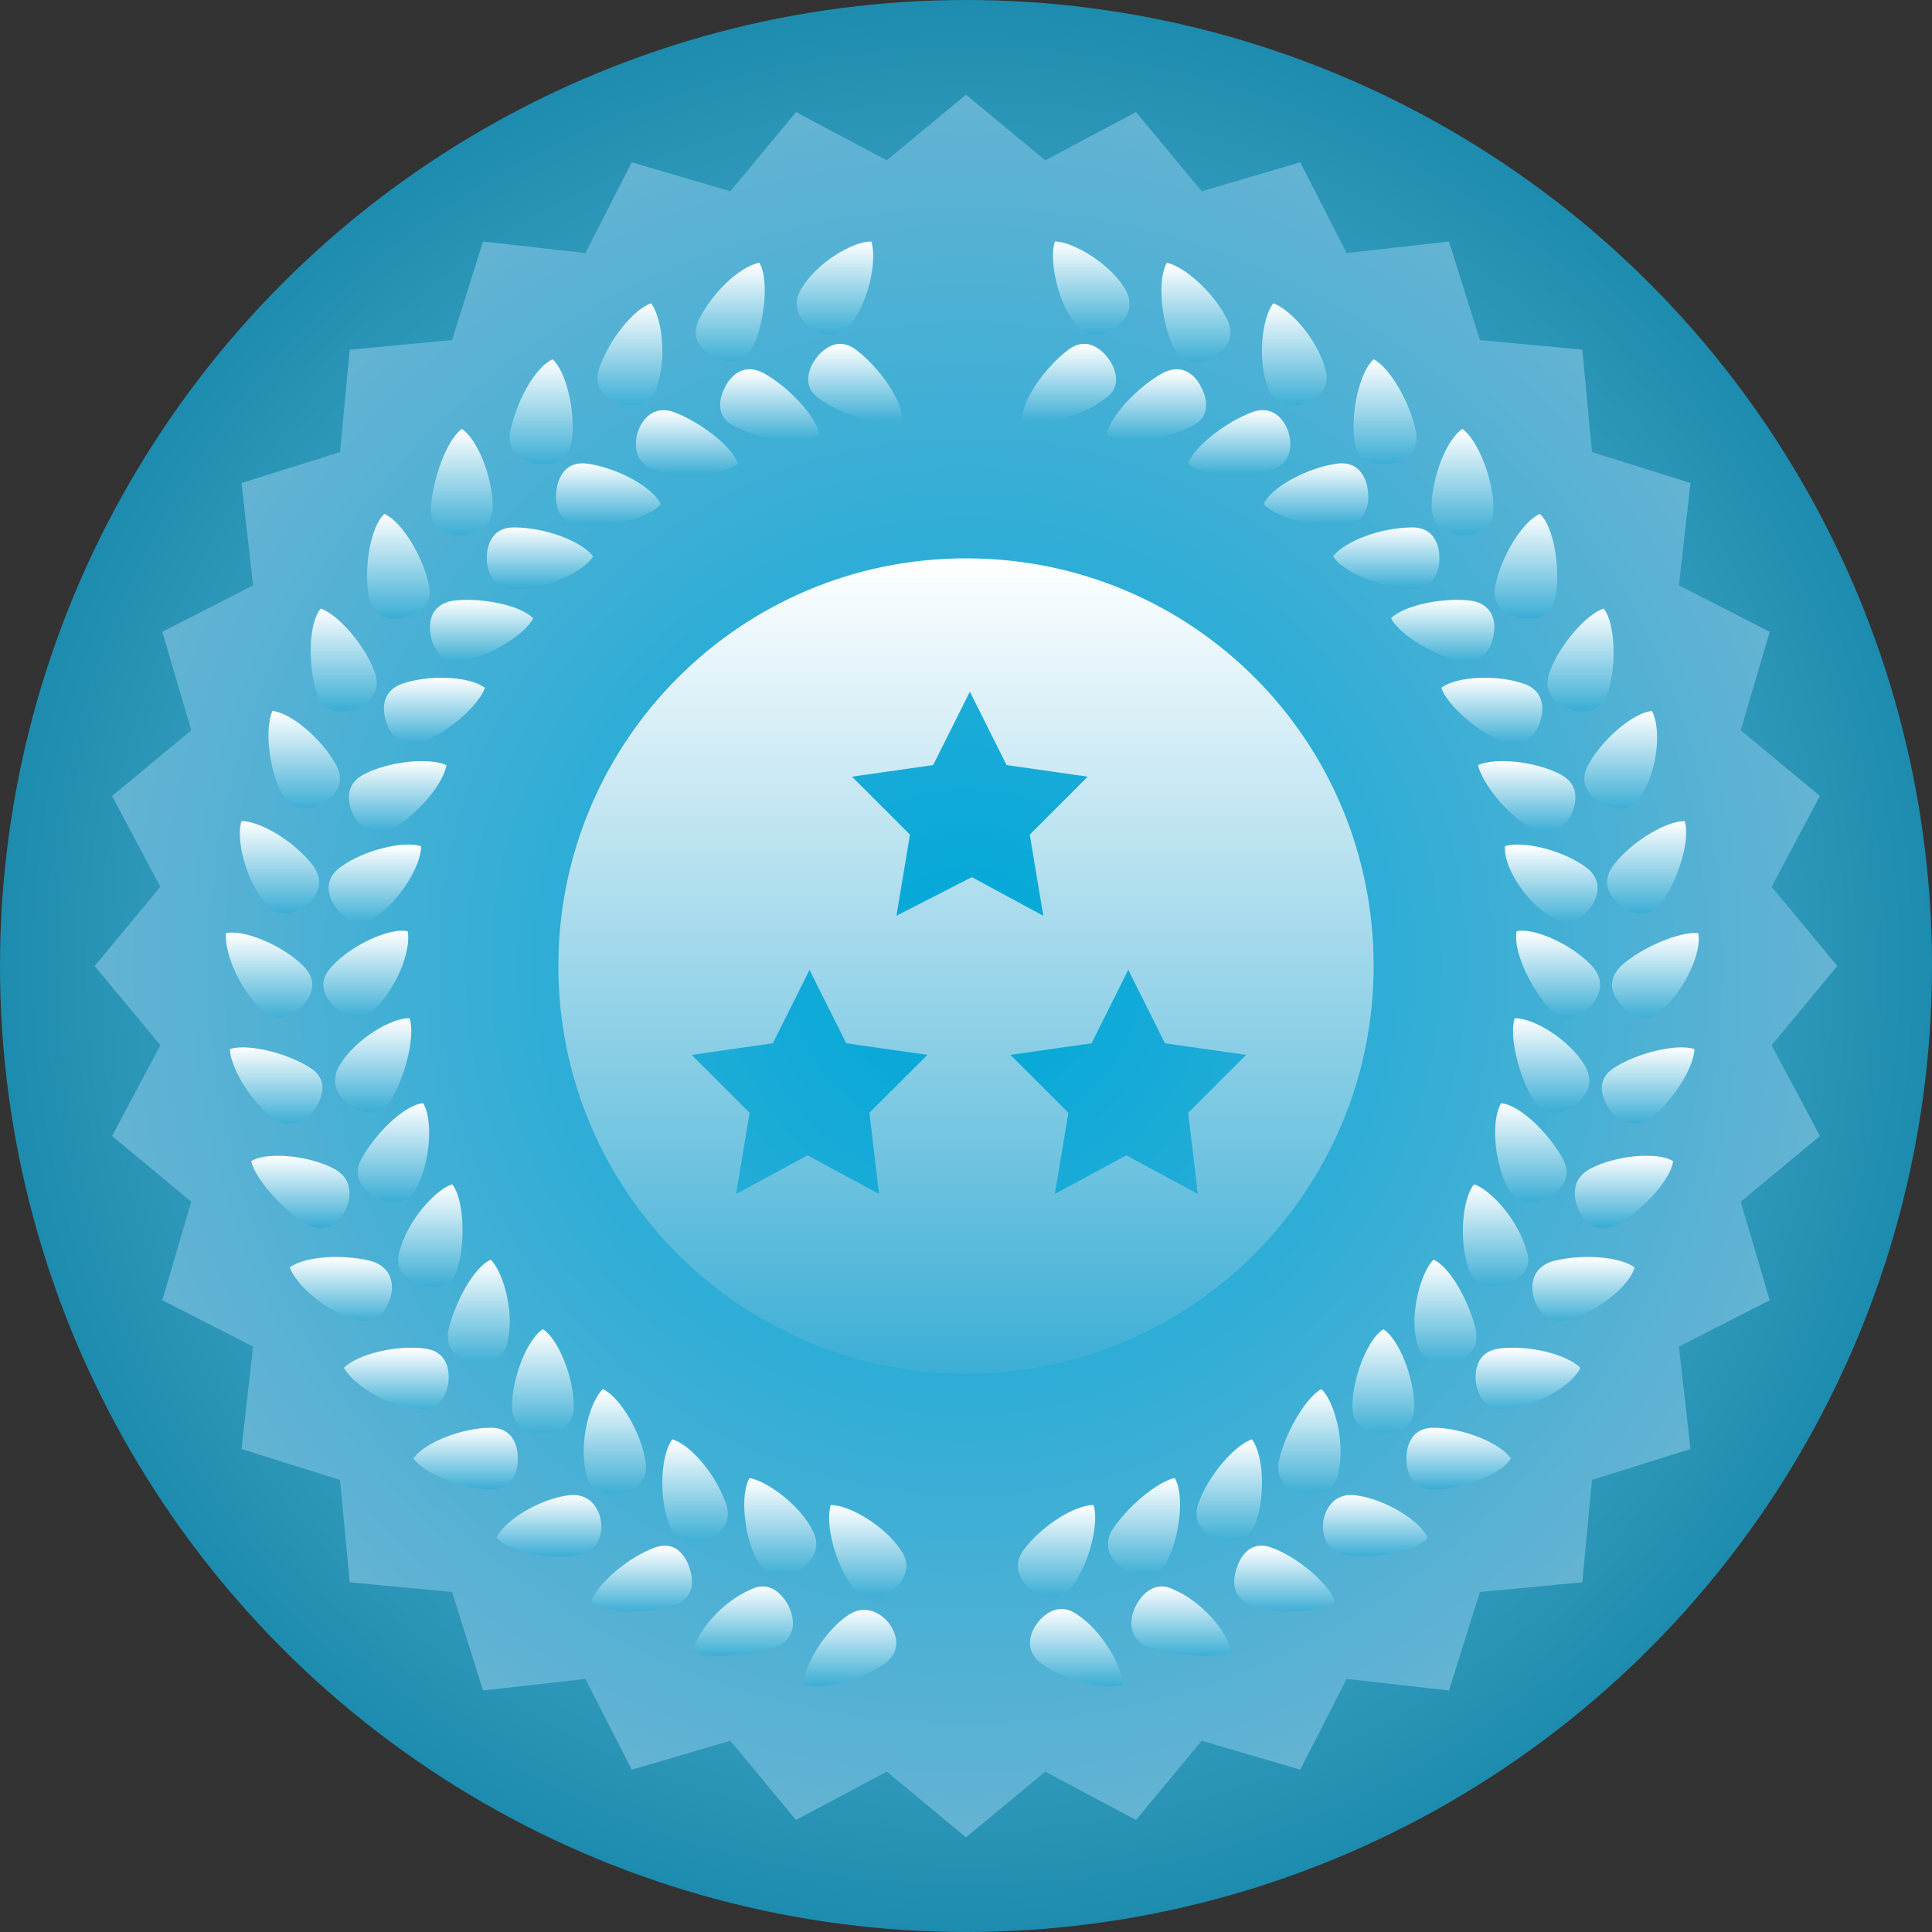<?xml version="1.0" encoding="utf-8"?>
<!-- Generator: Adobe Illustrator 19.2.1, SVG Export Plug-In . SVG Version: 6.00 Build 0)  -->
<svg version="1.1" id="Layer_1" xmlns="http://www.w3.org/2000/svg" xmlns:xlink="http://www.w3.org/1999/xlink" x="0px" y="0px"
	 viewBox="0 0 100 100" style="enable-background:new 0 0 100 100;" xml:space="preserve">
<rect x="0" y="0" width="100" height="100" fill="#333333" stroke="none"/>
<style type="text/css">
	.st0{fill:url(#SVGID_1_);}
	.st1{fill:url(#SVGID_2_);}
	.st2{fill:url(#SVGID_3_);}
	.st3{fill:url(#SVGID_4_);}
	.st4{fill:url(#SVGID_5_);}
	.st5{fill:url(#SVGID_6_);}
	.st6{fill:url(#SVGID_7_);}
	.st7{fill:url(#SVGID_8_);}
	.st8{fill:url(#SVGID_9_);}
	.st9{fill:url(#SVGID_10_);}
	.st10{fill:url(#SVGID_11_);}
	.st11{fill:url(#SVGID_12_);}
	.st12{fill:url(#SVGID_13_);}
	.st13{fill:url(#SVGID_14_);}
	.st14{fill:url(#SVGID_15_);}
	.st15{fill:url(#SVGID_16_);}
	.st16{fill:url(#SVGID_17_);}
	.st17{fill:url(#SVGID_18_);}
	.st18{fill:url(#SVGID_19_);}
	.st19{fill:url(#SVGID_20_);}
	.st20{fill:url(#SVGID_21_);}
	.st21{fill:url(#SVGID_22_);}
	.st22{fill:url(#SVGID_23_);}
	.st23{fill:url(#SVGID_24_);}
	.st24{fill:url(#SVGID_25_);}
	.st25{fill:url(#SVGID_26_);}
	.st26{fill:url(#SVGID_27_);}
	.st27{fill:url(#SVGID_28_);}
	.st28{fill:url(#SVGID_29_);}
	.st29{fill:url(#SVGID_30_);}
	.st30{fill:url(#SVGID_31_);}
	.st31{fill:url(#SVGID_32_);}
	.st32{fill:url(#SVGID_33_);}
	.st33{fill:url(#SVGID_34_);}
	.st34{fill:url(#SVGID_35_);}
	.st35{fill:url(#SVGID_36_);}
	.st36{fill:url(#SVGID_37_);}
	.st37{fill:url(#SVGID_38_);}
	.st38{fill:url(#SVGID_39_);}
	.st39{fill:url(#SVGID_40_);}
	.st40{fill:url(#SVGID_41_);}
	.st41{fill:url(#SVGID_42_);}
	.st42{fill:url(#SVGID_43_);}
	.st43{fill:url(#SVGID_44_);}
	.st44{fill:url(#SVGID_45_);}
	.st45{fill:url(#SVGID_46_);}
	.st46{fill:url(#SVGID_47_);}
	.st47{fill:url(#SVGID_48_);}
	.st48{fill:url(#SVGID_49_);}
	.st49{fill:url(#SVGID_50_);}
	.st50{fill:url(#SVGID_51_);}
	.st51{fill:url(#SVGID_52_);}
	.st52{fill:url(#SVGID_53_);}
	.st53{fill:url(#SVGID_54_);}
	.st54{fill:url(#SVGID_55_);}
	.st55{fill:url(#SVGID_56_);}
	.st56{fill:url(#SVGID_57_);}
	.st57{fill:url(#SVGID_58_);}
	.st58{fill:url(#SVGID_59_);}
	.st59{fill:url(#SVGID_60_);}
	.st60{fill:url(#SVGID_61_);}
	.st61{fill:url(#SVGID_62_);}
	.st62{fill:url(#SVGID_63_);}
	.st63{fill:url(#SVGID_64_);}
	.st64{fill:url(#SVGID_65_);}
	.st65{fill:url(#SVGID_66_);}
	.st66{fill:url(#SVGID_67_);}
	.st67{fill:url(#SVGID_68_);}
	.st68{fill:url(#SVGID_69_);}
	.st69{fill:url(#SVGID_70_);}
	.st70{fill:url(#SVGID_71_);}
	.st71{fill:url(#SVGID_72_);}
	.st72{fill:url(#SVGID_73_);}
	.st73{fill:url(#SVGID_74_);}
	.st74{fill:url(#SVGID_75_);}
	.st75{fill:url(#SVGID_76_);}
	.st76{fill:url(#SVGID_77_);}
	.st77{fill:url(#SVGID_78_);}
	.st78{fill:url(#SVGID_79_);}
</style>
<radialGradient id="SVGID_1_" cx="50.001" cy="50.001" r="49.999" gradientUnits="userSpaceOnUse">
	<stop  offset="0" style="stop-color:#8AD6F7"/>
	<stop  offset="1" style="stop-color:#1D8CAE"/>
</radialGradient>
<circle class="st0" cx="50" cy="50" r="50"/>
<radialGradient id="SVGID_2_" cx="50.001" cy="50.001" r="45.08" gradientUnits="userSpaceOnUse">
	<stop  offset="0" style="stop-color:#6CB5D3"/>
	<stop  offset="3.513701e-02" style="stop-color:#00A8D9"/>
	<stop  offset="1" style="stop-color:#65B3D3"/>
</radialGradient>
<polygon class="st1" points="50,4.9 54.1,8.3 58.8,5.8 62.2,9.9 67.3,8.4 69.7,13.1 75,12.5 76.6,17.6 81.9,18.1 82.4,23.4 87.5,25 
	86.9,30.3 91.6,32.7 90.1,37.8 94.2,41.2 91.7,45.9 95.1,50 91.7,54.1 94.2,58.8 90.1,62.2 91.6,67.3 86.9,69.7 87.5,75 82.4,76.6 
	81.9,81.9 76.6,82.4 75,87.5 69.7,86.9 67.3,91.6 62.2,90.1 58.8,94.2 54.1,91.7 50,95.1 45.9,91.7 41.2,94.2 37.8,90.1 32.7,91.6 
	30.3,86.9 25,87.5 23.4,82.4 18.1,81.9 17.6,76.6 12.5,75 13.1,69.7 8.4,67.3 9.9,62.2 5.8,58.8 8.3,54.1 4.9,50 8.3,45.9 5.8,41.2 
	9.9,37.8 8.4,32.7 13.1,30.3 12.5,25 17.6,23.4 18.1,18.1 23.4,17.6 25,12.5 30.3,13.1 32.7,8.4 37.8,9.9 41.2,5.8 45.9,8.3 "/>
<g>
	<g>
		<linearGradient id="SVGID_3_" gradientUnits="userSpaceOnUse" x1="44.97" y1="82.679" x2="44.97" y2="77.886">
			<stop  offset="0" style="stop-color:#3CAED5"/>
			<stop  offset="1" style="stop-color:#FFFFFF"/>
		</linearGradient>
		<path class="st2" d="M43,77.9c-0.3,0.9,0.2,3,1.1,4.2s2.1,0.2,2.1,0.2s1.3-0.9,0.4-2.1C45.8,79,44,77.9,43,77.9z"/>
		<linearGradient id="SVGID_4_" gradientUnits="userSpaceOnUse" x1="43.974" y1="87.276" x2="43.974" y2="83.228">
			<stop  offset="0" style="stop-color:#3CAED5"/>
			<stop  offset="1" style="stop-color:#FFFFFF"/>
		</linearGradient>
		<path class="st3" d="M41.6,87.2c0-1,1.1-2.8,2.3-3.6S46,84,46,84s1,1.2-0.2,2.1C44.5,87,42.5,87.5,41.6,87.2z"/>
	</g>
	<g>
		<linearGradient id="SVGID_5_" gradientUnits="userSpaceOnUse" x1="40.398" y1="81.613" x2="40.398" y2="76.526">
			<stop  offset="0" style="stop-color:#3CAED5"/>
			<stop  offset="1" style="stop-color:#FFFFFF"/>
		</linearGradient>
		<path class="st4" d="M38.8,76.5c-0.5,0.8-0.3,3,0.4,4.3c0.7,1.3,2.1,0.5,2.1,0.5s1.4-0.7,0.8-2S39.8,76.7,38.8,76.5z"/>
		<linearGradient id="SVGID_6_" gradientUnits="userSpaceOnUse" x1="38.462" y1="85.728" x2="38.462" y2="82.053">
			<stop  offset="0" style="stop-color:#3CAED5"/>
			<stop  offset="1" style="stop-color:#FFFFFF"/>
		</linearGradient>
		<path class="st5" d="M35.9,85.5c0.1-1,1.5-2.6,2.9-3.2c1.3-0.7,2,0.8,2,0.8s0.8,1.4-0.5,2.1C38.9,85.7,36.8,85.9,35.9,85.5z"/>
	</g>
	<g>
		<linearGradient id="SVGID_7_" gradientUnits="userSpaceOnUse" x1="35.996" y1="79.818" x2="35.996" y2="74.525">
			<stop  offset="0" style="stop-color:#3CAED5"/>
			<stop  offset="1" style="stop-color:#FFFFFF"/>
		</linearGradient>
		<path class="st6" d="M34.8,74.5c-0.6,0.8-0.7,2.9-0.2,4.3c0.5,1.4,1.9,0.9,1.9,0.9s1.5-0.4,1.1-1.8C37.1,76.4,35.8,74.8,34.8,74.5
			z"/>
		<linearGradient id="SVGID_8_" gradientUnits="userSpaceOnUse" x1="33.239" y1="83.453" x2="33.239" y2="80.074">
			<stop  offset="0" style="stop-color:#3CAED5"/>
			<stop  offset="1" style="stop-color:#FFFFFF"/>
		</linearGradient>
		<path class="st7" d="M30.6,82.9c0.3-0.9,1.9-2.3,3.3-2.8s1.8,1.1,1.8,1.1s0.6,1.5-0.9,1.9C33.5,83.6,31.4,83.5,30.6,82.9z"/>
	</g>
	<g>
		<linearGradient id="SVGID_9_" gradientUnits="userSpaceOnUse" x1="31.852" y1="77.346" x2="31.852" y2="71.931">
			<stop  offset="0" style="stop-color:#3CAED5"/>
			<stop  offset="1" style="stop-color:#FFFFFF"/>
		</linearGradient>
		<path class="st8" d="M31.2,71.9c-0.7,0.7-1.2,2.7-0.9,4.2c0.2,1.5,1.8,1.2,1.8,1.2s1.6-0.2,1.3-1.7C33.2,74.2,32.1,72.3,31.2,71.9
			z"/>
		<linearGradient id="SVGID_10_" gradientUnits="userSpaceOnUse" x1="28.435" y1="80.547" x2="28.435" y2="77.335">
			<stop  offset="0" style="stop-color:#3CAED5"/>
			<stop  offset="1" style="stop-color:#FFFFFF"/>
		</linearGradient>
		<path class="st9" d="M25.7,79.6c0.4-0.9,2.2-2,3.7-2.2c1.5-0.2,1.7,1.3,1.7,1.3s0.3,1.5-1.2,1.8S26.4,80.3,25.7,79.6z"/>
	</g>
	<g>
		<linearGradient id="SVGID_11_" gradientUnits="userSpaceOnUse" x1="28.082" y1="74.263" x2="28.082" y2="68.808">
			<stop  offset="0" style="stop-color:#3CAED5"/>
			<stop  offset="1" style="stop-color:#FFFFFF"/>
		</linearGradient>
		<path class="st10" d="M28.1,68.8c-0.8,0.5-1.6,2.5-1.6,4s1.6,1.4,1.6,1.4s1.6,0.1,1.6-1.4C29.7,71.3,28.9,69.3,28.1,68.8z"/>
		<linearGradient id="SVGID_12_" gradientUnits="userSpaceOnUse" x1="24.17" y1="77.058" x2="24.17" y2="73.896">
			<stop  offset="0" style="stop-color:#3CAED5"/>
			<stop  offset="1" style="stop-color:#FFFFFF"/>
		</linearGradient>
		<path class="st11" d="M21.4,75.5c0.5-0.8,2.5-1.6,4-1.6s1.4,1.6,1.4,1.6s0.1,1.6-1.4,1.6C24,77.1,22,76.3,21.4,75.5z"/>
	</g>
	<g>
		<linearGradient id="SVGID_13_" gradientUnits="userSpaceOnUse" x1="24.832" y1="70.652" x2="24.832" y2="65.231">
			<stop  offset="0" style="stop-color:#3CAED5"/>
			<stop  offset="1" style="stop-color:#FFFFFF"/>
		</linearGradient>
		<path class="st12" d="M25.4,65.2c-0.9,0.4-1.9,2.3-2.2,3.7c-0.2,1.5,1.3,1.6,1.3,1.6s1.6,0.3,1.8-1.2C26.6,68,26.1,65.9,25.4,65.2
			z"/>
		<linearGradient id="SVGID_14_" gradientUnits="userSpaceOnUse" x1="20.553" y1="73.003" x2="20.553" y2="69.798">
			<stop  offset="0" style="stop-color:#3CAED5"/>
			<stop  offset="1" style="stop-color:#FFFFFF"/>
		</linearGradient>
		<path class="st13" d="M17.8,70.8c0.7-0.7,2.7-1.2,4.2-1c1.5,0.2,1.2,1.8,1.2,1.8s-0.2,1.6-1.6,1.3C20.1,72.8,18.3,71.7,17.8,70.8z
			"/>
	</g>
	<g>
		<linearGradient id="SVGID_15_" gradientUnits="userSpaceOnUse" x1="22.239" y1="66.593" x2="22.239" y2="61.288">
			<stop  offset="0" style="stop-color:#3CAED5"/>
			<stop  offset="1" style="stop-color:#FFFFFF"/>
		</linearGradient>
		<path class="st14" d="M23.4,61.3c-0.9,0.3-2.3,1.9-2.7,3.4c-0.5,1.4,1.1,1.8,1.1,1.8s1.5,0.6,1.9-0.9C24.1,64.2,24,62,23.4,61.3z"
			/>
		<linearGradient id="SVGID_16_" gradientUnits="userSpaceOnUse" x1="17.666" y1="68.432" x2="17.666" y2="65.07">
			<stop  offset="0" style="stop-color:#3CAED5"/>
			<stop  offset="1" style="stop-color:#FFFFFF"/>
		</linearGradient>
		<path class="st15" d="M15,65.6c0.8-0.6,2.9-0.7,4.3-0.3c1.4,0.5,0.9,1.9,0.9,1.9s-0.4,1.5-1.8,1.1C16.9,67.9,15.3,66.5,15,65.6z"
			/>
	</g>
	<g>
		<linearGradient id="SVGID_17_" gradientUnits="userSpaceOnUse" x1="20.384" y1="62.177" x2="20.384" y2="57.073">
			<stop  offset="0" style="stop-color:#3CAED5"/>
			<stop  offset="1" style="stop-color:#FFFFFF"/>
		</linearGradient>
		<path class="st16" d="M21.9,57.1c-1,0.1-2.5,1.6-3.2,2.9c-0.7,1.3,0.8,2,0.8,2s1.4,0.8,2.1-0.6S22.4,57.9,21.9,57.1z"/>
		<linearGradient id="SVGID_18_" gradientUnits="userSpaceOnUse" x1="15.577" y1="63.45" x2="15.577" y2="59.801">
			<stop  offset="0" style="stop-color:#3CAED5"/>
			<stop  offset="1" style="stop-color:#FFFFFF"/>
		</linearGradient>
		<path class="st17" d="M13,60.1c0.8-0.5,3-0.3,4.3,0.4c1.3,0.7,0.6,2.1,0.6,2.1s-0.6,1.5-2,0.8C14.6,62.6,13.2,61,13,60.1z"/>
	</g>
	<g>
		<linearGradient id="SVGID_19_" gradientUnits="userSpaceOnUse" x1="19.295" y1="57.506" x2="19.295" y2="52.689">
			<stop  offset="0" style="stop-color:#3CAED5"/>
			<stop  offset="1" style="stop-color:#FFFFFF"/>
		</linearGradient>
		<path class="st18" d="M21.2,52.7c-1,0-2.8,1.1-3.6,2.4s0.5,2.1,0.5,2.1s1.2,1,2.1-0.2C21,55.7,21.5,53.6,21.2,52.7z"/>
		<linearGradient id="SVGID_20_" gradientUnits="userSpaceOnUse" x1="14.333" y1="58.175" x2="14.333" y2="54.154">
			<stop  offset="0" style="stop-color:#3CAED5"/>
			<stop  offset="1" style="stop-color:#FFFFFF"/>
		</linearGradient>
		<path class="st19" d="M11.9,54.3c0.9-0.3,3,0.2,4.2,1s0.2,2.1,0.2,2.1s-0.9,1.3-2.1,0.5S11.9,55.2,11.9,54.3z"/>
	</g>
	<g>
		<linearGradient id="SVGID_21_" gradientUnits="userSpaceOnUse" x1="18.971" y1="52.686" x2="18.971" y2="48.223">
			<stop  offset="0" style="stop-color:#3CAED5"/>
			<stop  offset="1" style="stop-color:#FFFFFF"/>
		</linearGradient>
		<path class="st20" d="M21.1,48.2c-0.9-0.2-2.9,0.7-3.9,1.8c-1.1,1.1,0.1,2.1,0.1,2.1s1.1,1.2,2.1,0.1
			C20.5,51.2,21.3,49.2,21.1,48.2z"/>
		<linearGradient id="SVGID_22_" gradientUnits="userSpaceOnUse" x1="13.951" y1="52.732" x2="13.951" y2="48.323">
			<stop  offset="0" style="stop-color:#3CAED5"/>
			<stop  offset="1" style="stop-color:#FFFFFF"/>
		</linearGradient>
		<path class="st21" d="M11.7,48.3c0.9-0.2,2.9,0.6,4,1.7c1.1,1.1-0.1,2.1-0.1,2.1s-1,1.2-2.1,0.1C12.4,51.2,11.6,49.3,11.7,48.3z"
			/>
	</g>
	<g>
		<linearGradient id="SVGID_23_" gradientUnits="userSpaceOnUse" x1="19.402" y1="47.833" x2="19.402" y2="43.756">
			<stop  offset="0" style="stop-color:#3CAED5"/>
			<stop  offset="1" style="stop-color:#FFFFFF"/>
		</linearGradient>
		<path class="st22" d="M21.8,43.8c-0.9-0.3-3,0.2-4.2,1.1c-1.2,0.9-0.2,2.1-0.2,2.1s0.9,1.3,2.1,0.4C20.7,46.6,21.8,44.8,21.8,43.8
			z"/>
		<linearGradient id="SVGID_24_" gradientUnits="userSpaceOnUse" x1="14.426" y1="47.254" x2="14.426" y2="42.485">
			<stop  offset="0" style="stop-color:#3CAED5"/>
			<stop  offset="1" style="stop-color:#FFFFFF"/>
		</linearGradient>
		<path class="st23" d="M12.5,42.5c1,0,2.8,1.1,3.7,2.3c0.9,1.2-0.4,2.1-0.4,2.1s-1.2,1-2.1-0.2C12.7,45.5,12.2,43.4,12.5,42.5z"/>
	</g>
	<g>
		<linearGradient id="SVGID_25_" gradientUnits="userSpaceOnUse" x1="20.564" y1="43.064" x2="20.564" y2="39.364">
			<stop  offset="0" style="stop-color:#3CAED5"/>
			<stop  offset="1" style="stop-color:#FFFFFF"/>
		</linearGradient>
		<path class="st24" d="M23.1,39.6c-0.9-0.4-3-0.2-4.3,0.5c-1.3,0.7-0.5,2.1-0.5,2.1s0.7,1.4,2,0.7C21.6,42.2,23,40.5,23.1,39.6z"/>
		<linearGradient id="SVGID_26_" gradientUnits="userSpaceOnUse" x1="15.729" y1="41.876" x2="15.729" y2="36.808">
			<stop  offset="0" style="stop-color:#3CAED5"/>
			<stop  offset="1" style="stop-color:#FFFFFF"/>
		</linearGradient>
		<path class="st25" d="M14.1,36.8c1,0.1,2.6,1.5,3.3,2.8c0.7,1.3-0.7,2-0.7,2s-1.4,0.8-2.1-0.5C13.9,39.8,13.7,37.7,14.1,36.8z"/>
	</g>
	<g>
		<linearGradient id="SVGID_27_" gradientUnits="userSpaceOnUse" x1="22.414" y1="38.495" x2="22.414" y2="35.099">
			<stop  offset="0" style="stop-color:#3CAED5"/>
			<stop  offset="1" style="stop-color:#FFFFFF"/>
		</linearGradient>
		<path class="st26" d="M25.1,35.6c-0.8-0.6-2.9-0.7-4.3-0.2c-1.4,0.5-0.8,2-0.8,2s0.4,1.5,1.9,1C23.2,37.9,24.8,36.5,25.1,35.6z"/>
		<linearGradient id="SVGID_28_" gradientUnits="userSpaceOnUse" x1="17.803" y1="36.734" x2="17.803" y2="31.453">
			<stop  offset="0" style="stop-color:#3CAED5"/>
			<stop  offset="1" style="stop-color:#FFFFFF"/>
		</linearGradient>
		<path class="st27" d="M16.6,31.5c0.9,0.3,2.3,1.9,2.8,3.3c0.5,1.4-1,1.9-1,1.9s-1.5,0.6-2-0.8C15.9,34.3,16,32.2,16.6,31.5z"/>
	</g>
	<g>
		<linearGradient id="SVGID_29_" gradientUnits="userSpaceOnUse" x1="24.903" y1="34.241" x2="24.903" y2="31.021">
			<stop  offset="0" style="stop-color:#3CAED5"/>
			<stop  offset="1" style="stop-color:#FFFFFF"/>
		</linearGradient>
		<path class="st28" d="M27.6,32c-0.7-0.7-2.8-1.1-4.2-0.9c-1.5,0.3-1.1,1.8-1.1,1.8s0.2,1.6,1.7,1.3S27.2,32.8,27.6,32z"/>
		<linearGradient id="SVGID_30_" gradientUnits="userSpaceOnUse" x1="20.577" y1="31.96" x2="20.577" y2="26.551">
			<stop  offset="0" style="stop-color:#3CAED5"/>
			<stop  offset="1" style="stop-color:#FFFFFF"/>
		</linearGradient>
		<path class="st29" d="M19.9,26.6c0.9,0.4,2,2.2,2.3,3.7c0.3,1.5-1.3,1.7-1.3,1.7s-1.5,0.4-1.8-1.1S19.2,27.2,19.9,26.6z"/>
	</g>
	<g>
		<linearGradient id="SVGID_31_" gradientUnits="userSpaceOnUse" x1="27.967" y1="30.411" x2="27.967" y2="27.248">
			<stop  offset="0" style="stop-color:#3CAED5"/>
			<stop  offset="1" style="stop-color:#FFFFFF"/>
		</linearGradient>
		<path class="st30" d="M30.7,28.8c-0.6-0.8-2.5-1.5-4.1-1.5c-1.5,0-1.4,1.6-1.4,1.6s-0.1,1.6,1.5,1.6S30.2,29.6,30.7,28.8z"/>
		<linearGradient id="SVGID_32_" gradientUnits="userSpaceOnUse" x1="23.997" y1="27.676" x2="23.997" y2="22.221">
			<stop  offset="0" style="stop-color:#3CAED5"/>
			<stop  offset="1" style="stop-color:#FFFFFF"/>
		</linearGradient>
		<path class="st31" d="M23.9,22.2c0.8,0.5,1.6,2.5,1.6,4c0,1.5-1.6,1.5-1.6,1.5s-1.6,0.1-1.6-1.4C22.4,24.8,23.1,22.8,23.9,22.2z"
			/>
	</g>
	<g>
		<linearGradient id="SVGID_33_" gradientUnits="userSpaceOnUse" x1="31.529" y1="27.135" x2="31.529" y2="23.937">
			<stop  offset="0" style="stop-color:#3CAED5"/>
			<stop  offset="1" style="stop-color:#FFFFFF"/>
		</linearGradient>
		<path class="st32" d="M34.2,26.1c-0.4-0.9-2.3-1.9-3.8-2.1c-1.5-0.2-1.6,1.4-1.6,1.4s-0.3,1.6,1.2,1.8S33.6,26.8,34.2,26.1z"/>
		<linearGradient id="SVGID_34_" gradientUnits="userSpaceOnUse" x1="28.029" y1="23.994" x2="28.029" y2="18.567">
			<stop  offset="0" style="stop-color:#3CAED5"/>
			<stop  offset="1" style="stop-color:#FFFFFF"/>
		</linearGradient>
		<path class="st33" d="M28.6,18.6c0.7,0.6,1.2,2.7,1,4.2c-0.2,1.5-1.8,1.2-1.8,1.2s-1.6-0.1-1.4-1.6C26.7,20.8,27.7,19,28.6,18.6z"
			/>
	</g>
	<g>
		<linearGradient id="SVGID_35_" gradientUnits="userSpaceOnUse" x1="35.504" y1="24.566" x2="35.504" y2="21.219">
			<stop  offset="0" style="stop-color:#3CAED5"/>
			<stop  offset="1" style="stop-color:#FFFFFF"/>
		</linearGradient>
		<path class="st34" d="M38.2,24c-0.3-0.9-2-2.2-3.4-2.7c-1.4-0.4-1.8,1.1-1.8,1.1s-0.5,1.5,0.9,1.9C35.3,24.8,37.4,24.6,38.2,24z"
			/>
		<linearGradient id="SVGID_36_" gradientUnits="userSpaceOnUse" x1="32.64" y1="20.997" x2="32.64" y2="15.68">
			<stop  offset="0" style="stop-color:#3CAED5"/>
			<stop  offset="1" style="stop-color:#FFFFFF"/>
		</linearGradient>
		<path class="st35" d="M33.7,15.7c0.6,0.8,0.8,2.9,0.3,4.3c-0.4,1.4-1.9,0.9-1.9,0.9s-1.5-0.4-1.1-1.8C31.5,17.6,32.8,16,33.7,15.7
			z"/>
	</g>
	<g>
		<linearGradient id="SVGID_37_" gradientUnits="userSpaceOnUse" x1="39.799" y1="22.795" x2="39.799" y2="19.17">
			<stop  offset="0" style="stop-color:#3CAED5"/>
			<stop  offset="1" style="stop-color:#FFFFFF"/>
		</linearGradient>
		<path class="st36" d="M42.4,22.5c-0.1-0.9-1.6-2.5-2.9-3.2c-1.4-0.7-2,0.8-2,0.8s-0.8,1.4,0.6,2C39.4,22.8,41.5,23,42.4,22.5z"/>
		<linearGradient id="SVGID_38_" gradientUnits="userSpaceOnUse" x1="37.735" y1="18.751" x2="37.735" y2="13.629">
			<stop  offset="0" style="stop-color:#3CAED5"/>
			<stop  offset="1" style="stop-color:#FFFFFF"/>
		</linearGradient>
		<path class="st37" d="M39.3,13.6c0.5,0.8,0.3,3-0.3,4.3c-0.7,1.4-2,0.6-2,0.6s-1.5-0.6-0.8-2S38.3,13.8,39.3,13.6z"/>
	</g>
	<g>
		<linearGradient id="SVGID_39_" gradientUnits="userSpaceOnUse" x1="44.315" y1="21.834" x2="44.315" y2="17.841">
			<stop  offset="0" style="stop-color:#3CAED5"/>
			<stop  offset="1" style="stop-color:#FFFFFF"/>
		</linearGradient>
		<path class="st38" d="M46.7,21.7c0-1-1.2-2.7-2.4-3.6c-1.2-0.9-2.1,0.5-2.1,0.5s-1,1.3,0.3,2.1C43.8,21.6,45.8,22.1,46.7,21.7z"/>
		<linearGradient id="SVGID_40_" gradientUnits="userSpaceOnUse" x1="43.178" y1="17.303" x2="43.178" y2="12.463">
			<stop  offset="0" style="stop-color:#3CAED5"/>
			<stop  offset="1" style="stop-color:#FFFFFF"/>
		</linearGradient>
		<path class="st39" d="M45.1,12.5c0.3,0.9-0.1,3-1,4.2c-0.9,1.2-2.1,0.3-2.1,0.3s-1.3-0.8-0.5-2.1S44.1,12.5,45.1,12.5z"/>
	</g>
	<g>
		<linearGradient id="SVGID_41_" gradientUnits="userSpaceOnUse" x1="54.677" y1="82.679" x2="54.677" y2="77.886">
			<stop  offset="0" style="stop-color:#3CAED5"/>
			<stop  offset="1" style="stop-color:#FFFFFF"/>
		</linearGradient>
		<path class="st40" d="M56.6,77.9c0.3,0.9-0.2,3-1.1,4.2s-2.1,0.2-2.1,0.2s-1.3-0.9-0.4-2.1S55.6,77.9,56.6,77.9z"/>
		<linearGradient id="SVGID_42_" gradientUnits="userSpaceOnUse" x1="55.673" y1="87.276" x2="55.673" y2="83.228">
			<stop  offset="0" style="stop-color:#3CAED5"/>
			<stop  offset="1" style="stop-color:#FFFFFF"/>
		</linearGradient>
		<path class="st41" d="M58.1,87.2c0-1-1.1-2.8-2.3-3.6c-1.2-0.9-2.1,0.4-2.1,0.4s-1,1.2,0.2,2.1C55.1,87,57.2,87.5,58.1,87.2z"/>
	</g>
	<g>
		<linearGradient id="SVGID_43_" gradientUnits="userSpaceOnUse" x1="59.248" y1="81.613" x2="59.248" y2="76.526">
			<stop  offset="0" style="stop-color:#3CAED5"/>
			<stop  offset="1" style="stop-color:#FFFFFF"/>
		</linearGradient>
		<path class="st42" d="M60.8,76.5c0.5,0.8,0.3,3-0.4,4.3c-0.7,1.3-2.1,0.5-2.1,0.5s-1.4-0.7-0.8-2C58.3,78,59.9,76.7,60.8,76.5z"/>
		<linearGradient id="SVGID_44_" gradientUnits="userSpaceOnUse" x1="61.185" y1="85.728" x2="61.185" y2="82.053">
			<stop  offset="0" style="stop-color:#3CAED5"/>
			<stop  offset="1" style="stop-color:#FFFFFF"/>
		</linearGradient>
		<path class="st43" d="M63.7,85.5c-0.1-1-1.5-2.6-2.9-3.2c-1.3-0.7-2,0.8-2,0.8s-0.8,1.4,0.5,2.1C60.8,85.7,62.9,85.9,63.7,85.5z"
			/>
	</g>
	<g>
		<linearGradient id="SVGID_45_" gradientUnits="userSpaceOnUse" x1="63.651" y1="79.818" x2="63.651" y2="74.525">
			<stop  offset="0" style="stop-color:#3CAED5"/>
			<stop  offset="1" style="stop-color:#FFFFFF"/>
		</linearGradient>
		<path class="st44" d="M64.8,74.5c0.6,0.8,0.7,2.9,0.2,4.3c-0.5,1.4-1.9,0.9-1.9,0.9s-1.5-0.4-1.1-1.8
			C62.5,76.4,63.9,74.8,64.8,74.5z"/>
		<linearGradient id="SVGID_46_" gradientUnits="userSpaceOnUse" x1="66.408" y1="83.453" x2="66.408" y2="80.074">
			<stop  offset="0" style="stop-color:#3CAED5"/>
			<stop  offset="1" style="stop-color:#FFFFFF"/>
		</linearGradient>
		<path class="st45" d="M69.1,82.9c-0.3-0.9-1.9-2.3-3.3-2.8c-1.4-0.5-1.8,1.1-1.8,1.1s-0.6,1.5,0.9,1.9
			C66.2,83.6,68.3,83.5,69.1,82.9z"/>
	</g>
	<g>
		<linearGradient id="SVGID_47_" gradientUnits="userSpaceOnUse" x1="67.794" y1="77.346" x2="67.794" y2="71.931">
			<stop  offset="0" style="stop-color:#3CAED5"/>
			<stop  offset="1" style="stop-color:#FFFFFF"/>
		</linearGradient>
		<path class="st46" d="M68.4,71.9c0.7,0.7,1.2,2.7,0.9,4.2c-0.2,1.5-1.8,1.2-1.8,1.2s-1.6-0.2-1.3-1.7
			C66.5,74.2,67.6,72.3,68.4,71.9z"/>
		<linearGradient id="SVGID_48_" gradientUnits="userSpaceOnUse" x1="71.212" y1="80.547" x2="71.212" y2="77.335">
			<stop  offset="0" style="stop-color:#3CAED5"/>
			<stop  offset="1" style="stop-color:#FFFFFF"/>
		</linearGradient>
		<path class="st47" d="M73.9,79.6c-0.4-0.9-2.2-2-3.7-2.2c-1.5-0.2-1.7,1.3-1.7,1.3s-0.3,1.5,1.2,1.8
			C71.2,80.7,73.3,80.3,73.9,79.6z"/>
	</g>
	<g>
		<linearGradient id="SVGID_49_" gradientUnits="userSpaceOnUse" x1="71.565" y1="74.263" x2="71.565" y2="68.808">
			<stop  offset="0" style="stop-color:#3CAED5"/>
			<stop  offset="1" style="stop-color:#FFFFFF"/>
		</linearGradient>
		<path class="st48" d="M71.6,68.8c0.8,0.5,1.6,2.5,1.6,4c0,1.5-1.6,1.4-1.6,1.4S70,74.3,70,72.8C70,71.3,70.8,69.3,71.6,68.8z"/>
		<linearGradient id="SVGID_50_" gradientUnits="userSpaceOnUse" x1="75.476" y1="77.058" x2="75.476" y2="73.896">
			<stop  offset="0" style="stop-color:#3CAED5"/>
			<stop  offset="1" style="stop-color:#FFFFFF"/>
		</linearGradient>
		<path class="st49" d="M78.2,75.5c-0.5-0.8-2.5-1.6-4-1.6c-1.5,0-1.4,1.6-1.4,1.6s-0.1,1.6,1.4,1.6C75.7,77.1,77.7,76.3,78.2,75.5z
			"/>
	</g>
	<g>
		<linearGradient id="SVGID_51_" gradientUnits="userSpaceOnUse" x1="74.815" y1="70.652" x2="74.815" y2="65.231">
			<stop  offset="0" style="stop-color:#3CAED5"/>
			<stop  offset="1" style="stop-color:#FFFFFF"/>
		</linearGradient>
		<path class="st50" d="M74.2,65.2c0.9,0.4,1.9,2.3,2.2,3.7c0.2,1.5-1.3,1.6-1.3,1.6s-1.6,0.3-1.8-1.2C73,68,73.5,65.9,74.2,65.2z"
			/>
		<linearGradient id="SVGID_52_" gradientUnits="userSpaceOnUse" x1="79.094" y1="73.003" x2="79.094" y2="69.798">
			<stop  offset="0" style="stop-color:#3CAED5"/>
			<stop  offset="1" style="stop-color:#FFFFFF"/>
		</linearGradient>
		<path class="st51" d="M81.8,70.8c-0.7-0.7-2.7-1.2-4.2-1c-1.5,0.2-1.2,1.8-1.2,1.8s0.2,1.6,1.6,1.3C79.5,72.8,81.4,71.7,81.8,70.8
			z"/>
	</g>
	<g>
		<linearGradient id="SVGID_53_" gradientUnits="userSpaceOnUse" x1="77.407" y1="66.593" x2="77.407" y2="61.288">
			<stop  offset="0" style="stop-color:#3CAED5"/>
			<stop  offset="1" style="stop-color:#FFFFFF"/>
		</linearGradient>
		<path class="st52" d="M76.3,61.3c0.9,0.3,2.3,1.9,2.7,3.4c0.5,1.4-1.1,1.8-1.1,1.8S76.4,67,76,65.6C75.5,64.2,75.7,62,76.3,61.3z"
			/>
		<linearGradient id="SVGID_54_" gradientUnits="userSpaceOnUse" x1="81.981" y1="68.432" x2="81.981" y2="65.07">
			<stop  offset="0" style="stop-color:#3CAED5"/>
			<stop  offset="1" style="stop-color:#FFFFFF"/>
		</linearGradient>
		<path class="st53" d="M84.6,65.6c-0.8-0.6-2.9-0.7-4.3-0.3c-1.4,0.5-0.9,1.9-0.9,1.9s0.4,1.5,1.8,1.1
			C82.7,67.9,84.4,66.5,84.6,65.6z"/>
	</g>
	<g>
		<linearGradient id="SVGID_55_" gradientUnits="userSpaceOnUse" x1="79.263" y1="62.177" x2="79.263" y2="57.073">
			<stop  offset="0" style="stop-color:#3CAED5"/>
			<stop  offset="1" style="stop-color:#FFFFFF"/>
		</linearGradient>
		<path class="st54" d="M77.7,57.1c1,0.1,2.5,1.6,3.2,2.9c0.7,1.3-0.8,2-0.8,2s-1.4,0.8-2.1-0.6S77.2,57.9,77.7,57.1z"/>
		<linearGradient id="SVGID_56_" gradientUnits="userSpaceOnUse" x1="84.07" y1="63.45" x2="84.07" y2="59.801">
			<stop  offset="0" style="stop-color:#3CAED5"/>
			<stop  offset="1" style="stop-color:#FFFFFF"/>
		</linearGradient>
		<path class="st55" d="M86.6,60.1c-0.8-0.5-3-0.3-4.3,0.4c-1.3,0.7-0.6,2.1-0.6,2.1s0.6,1.5,2,0.8C85.1,62.6,86.5,61,86.6,60.1z"/>
	</g>
	<g>
		<linearGradient id="SVGID_57_" gradientUnits="userSpaceOnUse" x1="80.352" y1="57.506" x2="80.352" y2="52.689">
			<stop  offset="0" style="stop-color:#3CAED5"/>
			<stop  offset="1" style="stop-color:#FFFFFF"/>
		</linearGradient>
		<path class="st56" d="M78.4,52.7c1,0,2.8,1.1,3.6,2.4s-0.5,2.1-0.5,2.1s-1.2,1-2.1-0.2C78.6,55.7,78.1,53.6,78.4,52.7z"/>
		<linearGradient id="SVGID_58_" gradientUnits="userSpaceOnUse" x1="85.314" y1="58.175" x2="85.314" y2="54.154">
			<stop  offset="0" style="stop-color:#3CAED5"/>
			<stop  offset="1" style="stop-color:#FFFFFF"/>
		</linearGradient>
		<path class="st57" d="M87.7,54.3c-0.9-0.3-3,0.2-4.2,1s-0.2,2.1-0.2,2.1s0.9,1.3,2.1,0.5C86.6,57,87.7,55.2,87.7,54.3z"/>
	</g>
	<g>
		<linearGradient id="SVGID_59_" gradientUnits="userSpaceOnUse" x1="80.676" y1="52.686" x2="80.676" y2="48.223">
			<stop  offset="0" style="stop-color:#3CAED5"/>
			<stop  offset="1" style="stop-color:#FFFFFF"/>
		</linearGradient>
		<path class="st58" d="M78.5,48.2c0.9-0.2,2.9,0.7,3.9,1.8s-0.1,2.1-0.1,2.1s-1.1,1.2-2.1,0.1S78.3,49.2,78.5,48.2z"/>
		<linearGradient id="SVGID_60_" gradientUnits="userSpaceOnUse" x1="85.696" y1="52.732" x2="85.696" y2="48.323">
			<stop  offset="0" style="stop-color:#3CAED5"/>
			<stop  offset="1" style="stop-color:#FFFFFF"/>
		</linearGradient>
		<path class="st59" d="M87.9,48.3C87,48.2,85,49,83.9,50c-1.1,1.1,0.1,2.1,0.1,2.1s1,1.2,2.1,0.1C87.2,51.2,88.1,49.3,87.9,48.3z"
			/>
	</g>
	<g>
		<linearGradient id="SVGID_61_" gradientUnits="userSpaceOnUse" x1="80.244" y1="47.833" x2="80.244" y2="43.756">
			<stop  offset="0" style="stop-color:#3CAED5"/>
			<stop  offset="1" style="stop-color:#FFFFFF"/>
		</linearGradient>
		<path class="st60" d="M77.9,43.8c0.9-0.3,3,0.2,4.2,1.1s0.2,2.1,0.2,2.1s-0.9,1.3-2.1,0.4C78.9,46.6,77.8,44.8,77.9,43.8z"/>
		<linearGradient id="SVGID_62_" gradientUnits="userSpaceOnUse" x1="85.221" y1="47.254" x2="85.221" y2="42.485">
			<stop  offset="0" style="stop-color:#3CAED5"/>
			<stop  offset="1" style="stop-color:#FFFFFF"/>
		</linearGradient>
		<path class="st61" d="M87.2,42.5c-1,0-2.8,1.1-3.7,2.3c-0.9,1.2,0.4,2.1,0.4,2.1s1.2,1,2.1-0.2C86.9,45.5,87.5,43.4,87.2,42.5z"/>
	</g>
	<g>
		<linearGradient id="SVGID_63_" gradientUnits="userSpaceOnUse" x1="79.082" y1="43.064" x2="79.082" y2="39.364">
			<stop  offset="0" style="stop-color:#3CAED5"/>
			<stop  offset="1" style="stop-color:#FFFFFF"/>
		</linearGradient>
		<path class="st62" d="M76.5,39.6c0.9-0.4,3-0.2,4.3,0.5s0.5,2.1,0.5,2.1s-0.7,1.4-2,0.7C78,42.2,76.7,40.5,76.5,39.6z"/>
		<linearGradient id="SVGID_64_" gradientUnits="userSpaceOnUse" x1="83.918" y1="41.876" x2="83.918" y2="36.808">
			<stop  offset="0" style="stop-color:#3CAED5"/>
			<stop  offset="1" style="stop-color:#FFFFFF"/>
		</linearGradient>
		<path class="st63" d="M85.5,36.8c-1,0.1-2.6,1.5-3.3,2.8c-0.7,1.3,0.7,2,0.7,2s1.4,0.8,2.1-0.5C85.8,39.8,86,37.7,85.5,36.8z"/>
	</g>
	<g>
		<linearGradient id="SVGID_65_" gradientUnits="userSpaceOnUse" x1="77.233" y1="38.495" x2="77.233" y2="35.099">
			<stop  offset="0" style="stop-color:#3CAED5"/>
			<stop  offset="1" style="stop-color:#FFFFFF"/>
		</linearGradient>
		<path class="st64" d="M74.6,35.6c0.8-0.6,2.9-0.7,4.3-0.2c1.4,0.5,0.8,2,0.8,2s-0.4,1.5-1.9,1C76.5,37.9,74.9,36.5,74.6,35.6z"/>
		<linearGradient id="SVGID_66_" gradientUnits="userSpaceOnUse" x1="81.844" y1="36.734" x2="81.844" y2="31.453">
			<stop  offset="0" style="stop-color:#3CAED5"/>
			<stop  offset="1" style="stop-color:#FFFFFF"/>
		</linearGradient>
		<path class="st65" d="M83,31.5c-0.9,0.3-2.3,1.9-2.8,3.3c-0.5,1.4,1,1.9,1,1.9s1.5,0.6,2-0.8S83.6,32.2,83,31.5z"/>
	</g>
	<g>
		<linearGradient id="SVGID_67_" gradientUnits="userSpaceOnUse" x1="74.744" y1="34.241" x2="74.744" y2="31.021">
			<stop  offset="0" style="stop-color:#3CAED5"/>
			<stop  offset="1" style="stop-color:#FFFFFF"/>
		</linearGradient>
		<path class="st66" d="M72,32c0.7-0.7,2.8-1.1,4.2-0.9c1.5,0.3,1.1,1.8,1.1,1.8s-0.2,1.6-1.7,1.3S72.4,32.8,72,32z"/>
		<linearGradient id="SVGID_68_" gradientUnits="userSpaceOnUse" x1="79.069" y1="31.96" x2="79.069" y2="26.551">
			<stop  offset="0" style="stop-color:#3CAED5"/>
			<stop  offset="1" style="stop-color:#FFFFFF"/>
		</linearGradient>
		<path class="st67" d="M79.7,26.6c-0.9,0.4-2,2.2-2.3,3.7s1.3,1.7,1.3,1.7s1.5,0.4,1.8-1.1S80.4,27.2,79.7,26.6z"/>
	</g>
	<g>
		<linearGradient id="SVGID_69_" gradientUnits="userSpaceOnUse" x1="71.68" y1="30.411" x2="71.68" y2="27.248">
			<stop  offset="0" style="stop-color:#3CAED5"/>
			<stop  offset="1" style="stop-color:#FFFFFF"/>
		</linearGradient>
		<path class="st68" d="M69,28.8c0.6-0.8,2.5-1.5,4.1-1.5c1.5,0,1.4,1.6,1.4,1.6s0.1,1.6-1.5,1.6C71.4,30.4,69.5,29.6,69,28.8z"/>
		<linearGradient id="SVGID_70_" gradientUnits="userSpaceOnUse" x1="75.65" y1="27.676" x2="75.65" y2="22.221">
			<stop  offset="0" style="stop-color:#3CAED5"/>
			<stop  offset="1" style="stop-color:#FFFFFF"/>
		</linearGradient>
		<path class="st69" d="M75.7,22.2c-0.8,0.5-1.6,2.5-1.6,4c0,1.5,1.6,1.5,1.6,1.5s1.6,0.1,1.6-1.4C77.3,24.8,76.5,22.8,75.7,22.2z"
			/>
	</g>
	<g>
		<linearGradient id="SVGID_71_" gradientUnits="userSpaceOnUse" x1="68.118" y1="27.135" x2="68.118" y2="23.937">
			<stop  offset="0" style="stop-color:#3CAED5"/>
			<stop  offset="1" style="stop-color:#FFFFFF"/>
		</linearGradient>
		<path class="st70" d="M65.4,26.1c0.4-0.9,2.3-1.9,3.8-2.1c1.5-0.2,1.6,1.4,1.6,1.4s0.3,1.6-1.2,1.8S66.1,26.8,65.4,26.1z"/>
		<linearGradient id="SVGID_72_" gradientUnits="userSpaceOnUse" x1="71.617" y1="23.994" x2="71.617" y2="18.567">
			<stop  offset="0" style="stop-color:#3CAED5"/>
			<stop  offset="1" style="stop-color:#FFFFFF"/>
		</linearGradient>
		<path class="st71" d="M71.1,18.6c-0.7,0.6-1.2,2.7-1,4.2c0.2,1.5,1.8,1.2,1.8,1.2s1.6-0.1,1.4-1.6C73,20.8,71.9,19,71.1,18.6z"/>
	</g>
	<g>
		<linearGradient id="SVGID_73_" gradientUnits="userSpaceOnUse" x1="64.143" y1="24.566" x2="64.143" y2="21.219">
			<stop  offset="0" style="stop-color:#3CAED5"/>
			<stop  offset="1" style="stop-color:#FFFFFF"/>
		</linearGradient>
		<path class="st72" d="M61.5,24c0.3-0.9,2-2.2,3.4-2.7c1.4-0.4,1.8,1.1,1.8,1.1s0.5,1.5-0.9,1.9C64.4,24.8,62.2,24.6,61.5,24z"/>
		<linearGradient id="SVGID_74_" gradientUnits="userSpaceOnUse" x1="67.007" y1="20.997" x2="67.007" y2="15.68">
			<stop  offset="0" style="stop-color:#3CAED5"/>
			<stop  offset="1" style="stop-color:#FFFFFF"/>
		</linearGradient>
		<path class="st73" d="M65.9,15.7c-0.6,0.8-0.8,2.9-0.3,4.3c0.4,1.4,1.9,0.9,1.9,0.9s1.5-0.4,1.1-1.8C68.2,17.6,66.8,16,65.9,15.7z
			"/>
	</g>
	<g>
		<linearGradient id="SVGID_75_" gradientUnits="userSpaceOnUse" x1="59.847" y1="22.795" x2="59.847" y2="19.17">
			<stop  offset="0" style="stop-color:#3CAED5"/>
			<stop  offset="1" style="stop-color:#FFFFFF"/>
		</linearGradient>
		<path class="st74" d="M57.3,22.5c0.1-0.9,1.6-2.5,2.9-3.2c1.4-0.7,2,0.8,2,0.8s0.8,1.4-0.6,2C60.2,22.8,58.1,23,57.3,22.5z"/>
		<linearGradient id="SVGID_76_" gradientUnits="userSpaceOnUse" x1="61.911" y1="18.751" x2="61.911" y2="13.629">
			<stop  offset="0" style="stop-color:#3CAED5"/>
			<stop  offset="1" style="stop-color:#FFFFFF"/>
		</linearGradient>
		<path class="st75" d="M60.4,13.6c-0.5,0.8-0.3,3,0.3,4.3c0.7,1.4,2,0.6,2,0.6s1.5-0.6,0.8-2S61.3,13.8,60.4,13.6z"/>
	</g>
	<g>
		<linearGradient id="SVGID_77_" gradientUnits="userSpaceOnUse" x1="55.332" y1="21.834" x2="55.332" y2="17.841">
			<stop  offset="0" style="stop-color:#3CAED5"/>
			<stop  offset="1" style="stop-color:#FFFFFF"/>
		</linearGradient>
		<path class="st76" d="M52.9,21.7c0-1,1.2-2.7,2.4-3.6s2.1,0.5,2.1,0.5s1,1.3-0.3,2.1C55.9,21.6,53.8,22.1,52.9,21.7z"/>
		<linearGradient id="SVGID_78_" gradientUnits="userSpaceOnUse" x1="56.469" y1="17.303" x2="56.469" y2="12.463">
			<stop  offset="0" style="stop-color:#3CAED5"/>
			<stop  offset="1" style="stop-color:#FFFFFF"/>
		</linearGradient>
		<path class="st77" d="M54.6,12.5c-0.3,0.9,0.1,3,1,4.2s2.1,0.3,2.1,0.3s1.3-0.8,0.5-2.1S55.5,12.5,54.6,12.5z"/>
	</g>
</g>
<linearGradient id="SVGID_79_" gradientUnits="userSpaceOnUse" x1="50.001" y1="71.148" x2="50.001" y2="28.854">
	<stop  offset="0" style="stop-color:#3CAED5"/>
	<stop  offset="1" style="stop-color:#FFFFFF"/>
</linearGradient>
<path class="st78" d="M50,28.9c-11.7,0-21.1,9.5-21.1,21.1c0,11.7,9.5,21.1,21.1,21.1c11.7,0,21.1-9.5,21.1-21.1
	C71.1,38.3,61.7,28.9,50,28.9z M45.5,61.8l-3.7-2l-3.7,2l0.7-4.2l-3-3l4.2-0.6l1.9-3.8l1.9,3.8l4.2,0.6l-3,3L45.5,61.8z M46.4,47.4
	l0.7-4.2l-3-3l4.2-0.6l1.9-3.8l1.9,3.8l4.2,0.6l-3,3l0.7,4.2l-3.7-2L46.4,47.4z M62,61.8l-3.7-2l-3.7,2l0.7-4.2l-3-3l4.2-0.6
	l1.9-3.8l1.9,3.8l4.2,0.6l-3,3L62,61.8z"/>
</svg>

